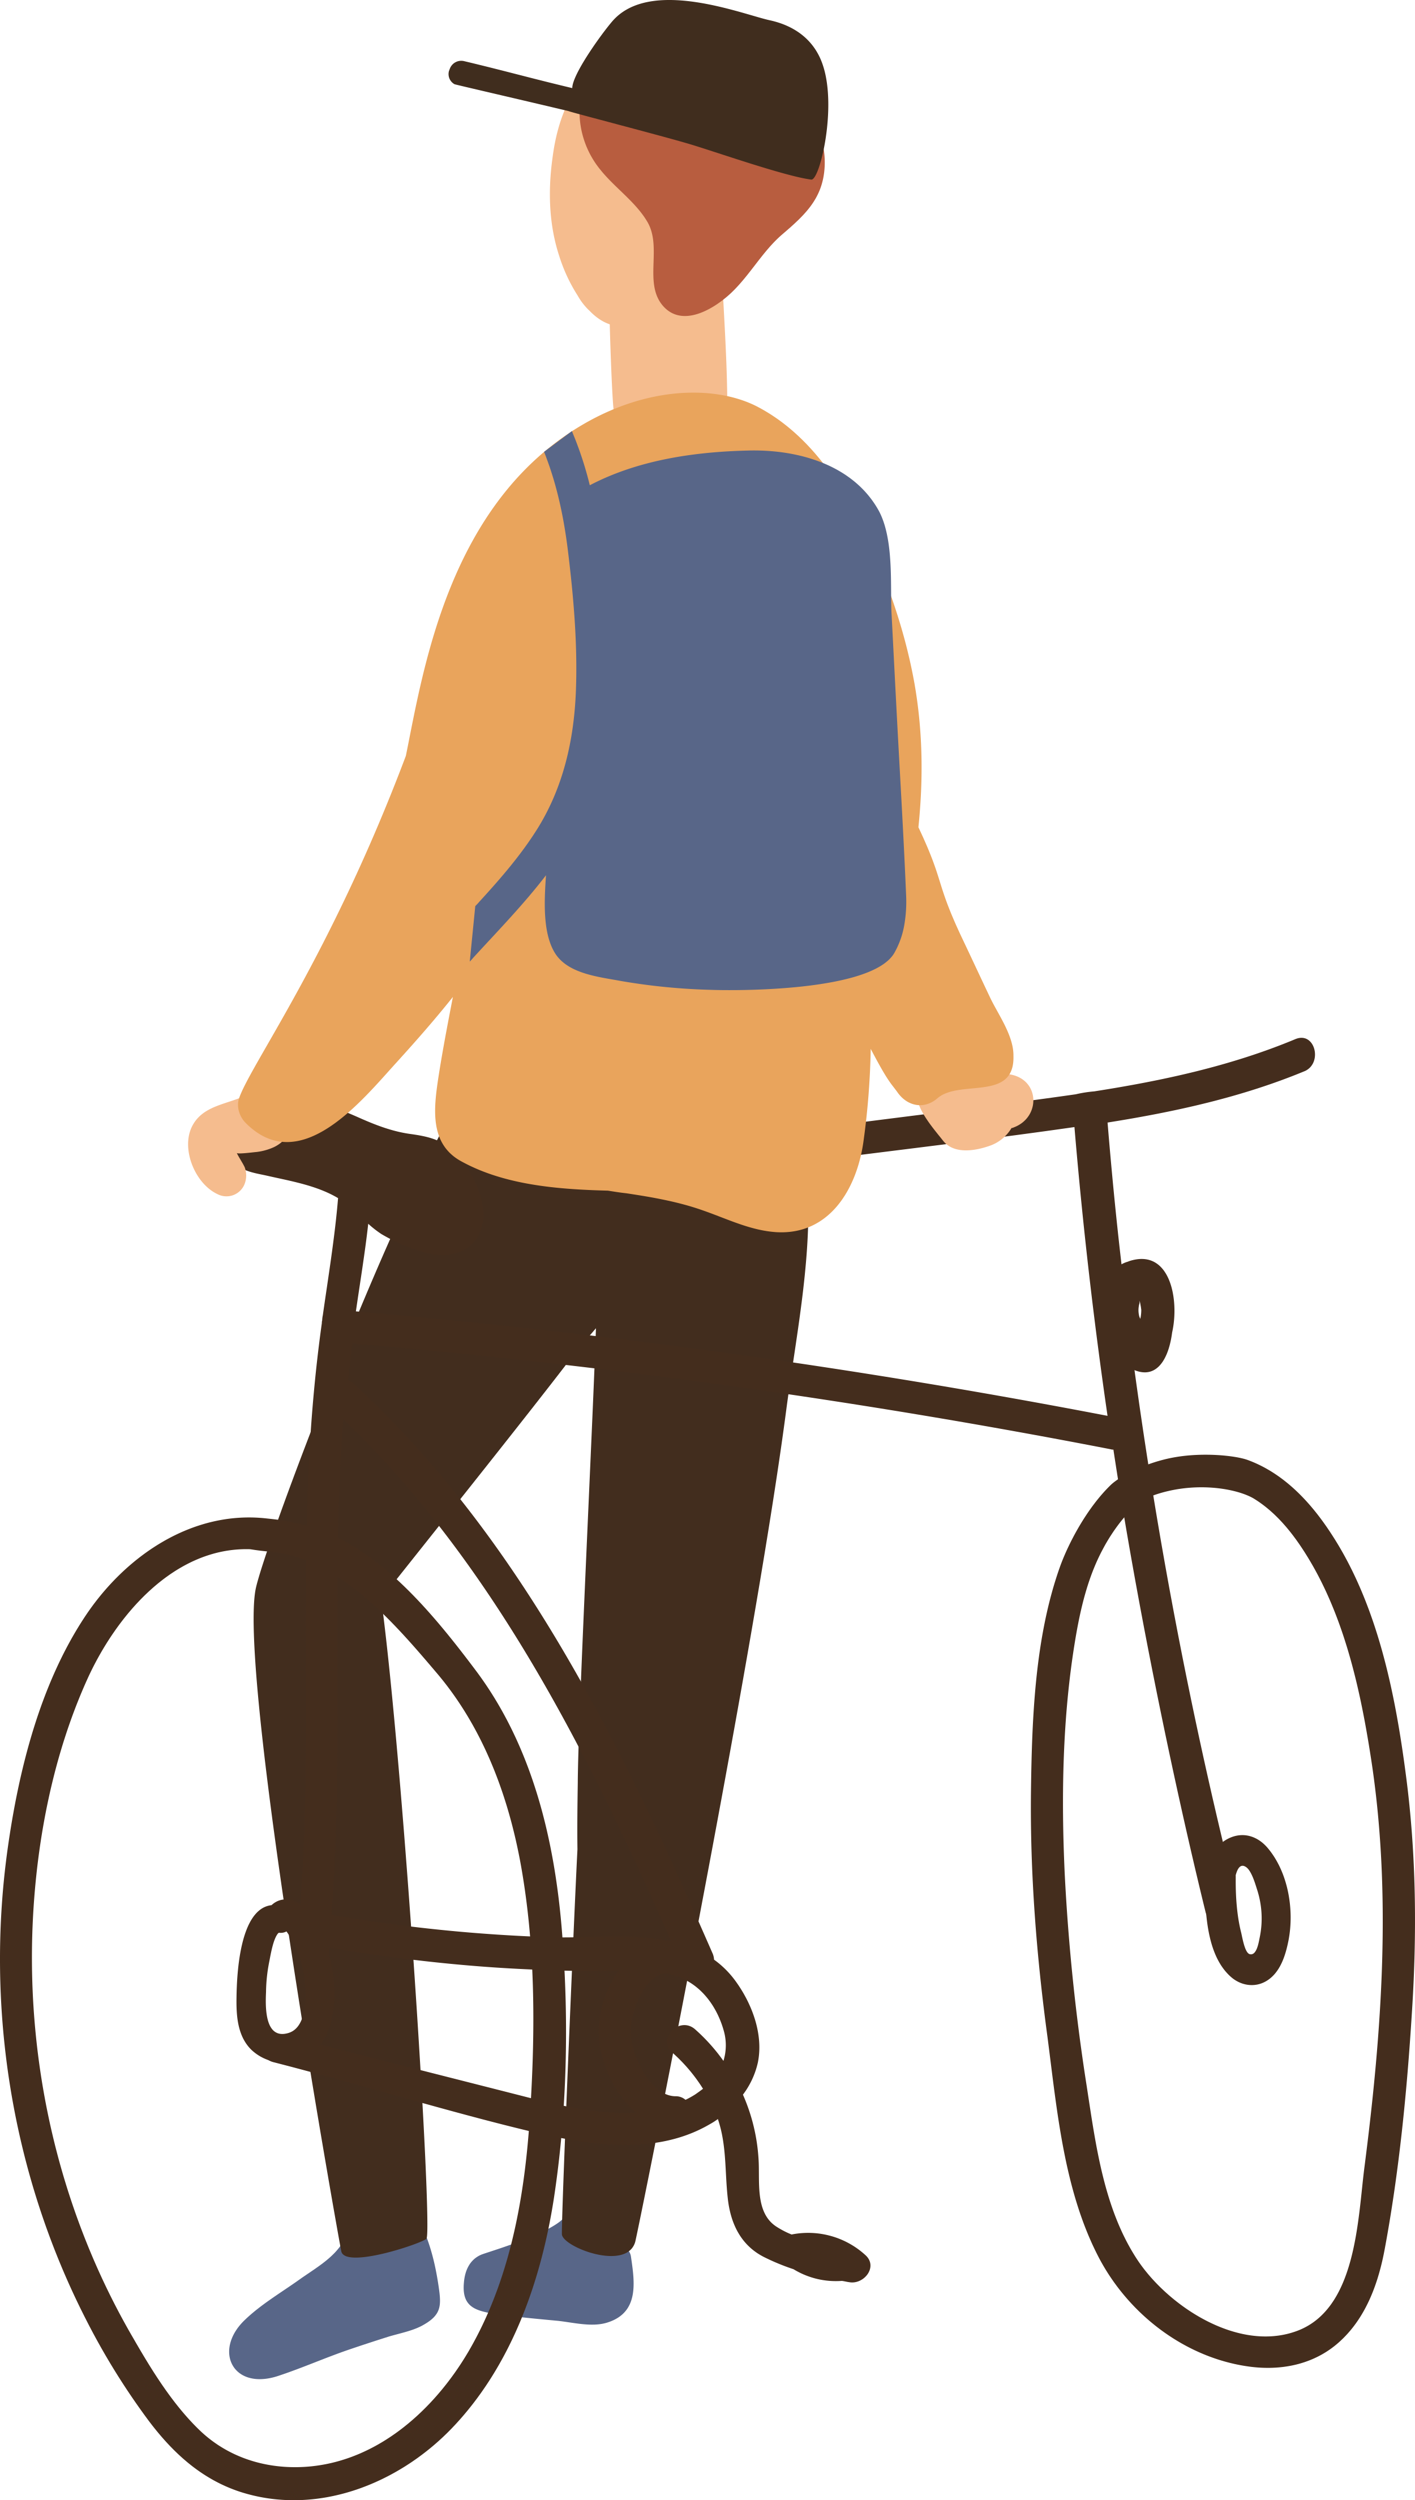 <svg xmlns="http://www.w3.org/2000/svg" viewBox="1126.49 1640 619.408 1094.214">
  <defs>
    <style>
      .cls-1 {
        fill: #586688;
      }

      .cls-2 {
        fill: #422d1e;
      }

      .cls-3 {
        fill: #f5bc8e;
      }

      .cls-4 {
        fill: #442d1d;
      }

      .cls-5 {
        fill: #b85d3f;
      }

      .cls-6 {
        fill: #e9a45c;
      }

      .cls-7 {
        fill: #402d1e;
      }
    </style>
  </defs>
  <g id="Group_186" data-name="Group 186" transform="translate(1126.397 1639.953)">
    <path id="Path_241" data-name="Path 241" class="cls-1" d="M162.422,714.706c-1.562-10.651-4.118-20.733-9.23-30.247-2.84-5.254-9.656-4.26-12.78,0a29.148,29.148,0,0,0-3.55,6.532c-1.42-6.674-12.354-8.52-14.343-.568-2.414,9.8-12.78,15.479-20.449,20.875-8.094,5.822-17.183,11.077-24.425,18.035-14.059,13.349-5.4,31.1,14.485,24.567,10.366-3.408,20.591-7.953,30.957-11.5,5.822-1.988,11.5-3.834,17.325-5.68,4.686-1.42,10.082-2.414,14.485-4.686C163.7,727.344,163.7,723.368,162.422,714.706Z" transform="translate(29.672 285.986)"/>
    <path id="Path_242" data-name="Path 242" class="cls-1" d="M216.266,702.069a5.726,5.726,0,0,0-4.828-4.97c-1.562-3.976-4.4-6.958-9.23-7.668a1.8,1.8,0,0,1-.852-.142c1.988-7.384-9.088-13.064-13.491-5.538-4.544,7.668-33.939,16.047-37.063,17.325-5.112,2.13-7.242,6.958-7.668,12.213-1.136,11.928,6.39,12.78,18.035,14.343,7.668.994,15.337,1.7,23,2.414,6.674.71,14.769,2.84,21.443.852C219.816,726.636,217.97,713.571,216.266,702.069Z" transform="translate(60.037 285.7)"/>
    <path id="Path_243" data-name="Path 243" class="cls-2" d="M321,382.39c-.284-8.662-9.514-12.781-16.047-9.94-4.686-5.68-14.484-7.526-18.177.71l-.852,2.13.994-7.242c.852-7.242-6.532-11.5-12.922-10.792.426-2.556.71-5.254,1.136-7.81.852-5.964-1.562-11.786-7.668-13.633-5.4-1.562-12.5,1.846-13.633,7.668-1.278,6.958-2.7,13.775-3.976,20.733a11.564,11.564,0,0,0-11.076-2.84c-2.556-4.118-7.81-6.816-12.5-5.68-3.834-4.686-11.5-6.532-16.9-1.562-3.834,3.55-7.526,7.1-11.218,10.792-3.124-1.562-6.674-1.846-9.8.142,1.562-2.7,3.124-5.538,4.686-8.236,4.118-7.242-1.846-15.621-8.52-16.9-4.686-4.118-12.781-4.828-17.041,2.13C136.817,393.182,83,535.756,79.163,554.642c-7.668,39.193,36.779,286.709,37.489,289.833,1.846,8.094,37.489-4.26,37.347-5.68,2.556-6.248-9.94-205.624-19.881-279.893,7.668-9.94,66.033-82.647,86.481-109.77,2.556-2.84,5.112-5.822,7.526-8.662-1.136,36.211-7.81,169.838-7.952,198.95-.142,9.656-.284,19.455-.142,29.111-1.136,21.159-6.958,157.2-6.816,168.418.142,5.538,28.259,16.473,32.093,3.408,1.136-3.976,51.832-254.616,66.175-364.528C315.6,445.014,321.992,413.489,321,382.39Z" transform="translate(32.84 140.88)"/>
    <path id="Path_244" data-name="Path 244" class="cls-3" d="M236.487,76.705,230.381,80.4l-.284-5.964c-.284-7.952-8.8-10.366-13.917-7.242a8.591,8.591,0,0,0-5.4,2.414,9.468,9.468,0,0,0-7.668,5.964c-.142.284-.142.426-.284.71a10.145,10.145,0,0,0-2.13,1.136,7.174,7.174,0,0,0-3.834,3.266,7.592,7.592,0,0,0-4.828,4.26,8.474,8.474,0,0,0-4.118,7.242c-.426,9.8,1.136,55.24,1.988,60.068.852,4.4,49.7-.142,49.7-2.982C239.469,126.975,237.765,106.242,236.487,76.705Z" transform="translate(78.868 27.649)"/>
    <path id="Path_245" data-name="Path 245" class="cls-3" d="M191.893,21.383c11.786-8.378,28.259-9.23,39.9-.71a16.177,16.177,0,0,1,6.106,5.254c15.337,21.585,9.372,55.808-.568,78.387-4.686,10.65-11.786,23.147-22.153,29.253a22.859,22.859,0,0,1-14.2,3.124c-5.4,0-10.082-2.7-13.917-6.674a27.317,27.317,0,0,1-5.254-6.674,72.244,72.244,0,0,1-8.094-17.325c-4.544-13.775-4.97-28.543-2.982-42.886C172.722,47.228,178.544,30.9,191.893,21.383Z" transform="translate(71.204 6.146)"/>
    <path id="Path_246" data-name="Path 246" class="cls-4" d="M246.2,650.314c-3.124-40.9-12.922-82.505-37.915-115.734-20.165-26.839-46.152-58.364-79.239-64.47-3.834-1.136-9.94-1.7-12.5-1.988-32.377-3.55-61.772,16.473-79.381,43.17C17.57,540.97,8.2,578.459,3.369,613.25-6.287,683.117,5.5,755.4,37.45,818.164A307.536,307.536,0,0,0,65.283,863.18c10.508,13.917,23,25.419,39.9,30.957,33.371,10.792,69.015-3.266,92.587-27.691,25.987-26.981,39.051-64.044,44.732-100.4C248.328,727.991,249.18,688.371,246.2,650.314Zm-14.343,82.221c-2.414,34.507-8.946,69.725-26.555,99.972-15.763,26.981-42.176,50.27-74.837,50.838-16.047.284-31.383-4.97-43.028-16.189C75.65,855.8,66.562,841.027,58.467,826.968c-32.093-54.956-47-119.143-44.022-182.477,1.7-35.785,8.946-72.849,23.715-105.652,12.78-28.4,38.2-58.08,71.145-57.228.71,0,2.982.568,9.514,1.136,29.821,2.84,53.962,31.241,72.991,53.678,21.443,25.561,32.519,57.938,37.489,90.6C234.7,661.674,234.27,697.744,231.856,732.535Z" transform="translate(0 196.444)"/>
    <path id="Path_247" data-name="Path 247" class="cls-4" d="M482.071,588.852c-4.686-36.069-12.5-74.979-32.661-105.794-8.946-13.775-20.733-26.555-36.637-32.377-5.538-1.988-19.739-3.408-32.235-1.136-12.638,2.272-23.573,8.236-27.549,11.928-10.65,10.224-18.887,25.987-22.579,36.5-10.792,30.673-12.07,65.607-12.5,97.7-.426,35.927,2.414,72,7.242,107.64,4.118,31.667,7.1,65.891,21.585,94.718,12.922,25.987,38.625,46.01,67.737,49.56,14.342,1.7,28.543-1.562,39.193-11.644,11.218-10.508,16.473-25.561,19.171-40.329,6.248-33.655,9.656-68.447,11.786-102.528C486.9,658.434,486.615,623.359,482.071,588.852ZM463.894,760.11c-2.982,23-3.408,62.766-30.247,72-25.135,8.8-55.24-10.792-68.873-30.957-14.911-22.295-18.461-50.412-22.437-76.257a888.563,888.563,0,0,1-9.656-93.156c-1.562-33.939-.994-68.447,4.544-101.96,2.272-13.775,5.538-27.833,12.212-40.187,3.408-6.532,12.07-19.881,21.3-23.147,18.461-6.816,37.347-3.266,44.732,1.136,11.36,6.958,19.6,18.461,26.129,29.963,14.059,24.993,20.591,54.388,24.993,82.647C475.964,639.69,471.562,700.61,463.894,760.11Z" transform="translate(133.484 188.324)"/>
    <path id="Path_248" data-name="Path 248" class="cls-4" d="M114.755,615.209c-1.562-8.662-5.112-17.751-10.65-24.709-4.26-5.254-11.076-6.958-15.763-2.556-13.917,1.562-15.195,29.963-15.337,40.33-.142,8.094.426,17.041,6.532,23a20.779,20.779,0,0,0,20.449,4.686C116.175,650.853,117.311,628.984,114.755,615.209ZM95.726,643.894c-10.508,3.124-10.082-11.645-9.8-17.893a71.054,71.054,0,0,1,1.42-13.349c.568-2.84,1.7-10.082,3.976-12.5a.5.5,0,0,0,.284-.142,5.2,5.2,0,0,0,3.266-.568,32.138,32.138,0,0,1,1.846,2.84,65.2,65.2,0,0,1,3.408,7.1,50.947,50.947,0,0,1,2.84,12.212C103.536,628.132,103.82,641.48,95.726,643.894Z" transform="translate(30.62 245.891)"/>
    <path id="Path_249" data-name="Path 249" class="cls-4" d="M398.949,571.131c-4.4-5.112-10.65-7.1-16.9-4.118s-9.088,9.372-10.082,15.9a38.8,38.8,0,0,0-.568,5.4c.568,10.792.71,29.4,11.218,39.052,4.4,4.118,10.792,5.254,16.047,1.988,5.964-3.692,8.236-11.218,9.514-17.751C410.736,598.254,408.037,581.782,398.949,571.131Zm-3.408,39.336c-.426,1.988-1.278,8.094-4.4,7.242-2.272-.71-3.266-7.952-3.834-9.94-2.84-11.645-2.13-24.141-2.272-24.567.71-2.7,1.988-5.254,4.4-3.692,2.414,1.42,4.118,7.242,4.828,9.514A40.9,40.9,0,0,1,395.541,610.467Z" transform="translate(155.969 237.569)"/>
    <path id="Path_250" data-name="Path 250" class="cls-4" d="M537.565,320.471c-28.259,11.786-58.08,18.177-88.043,22.863a55.374,55.374,0,0,0-8.094,1.278c-34.791,4.97-69.725,9.088-104.658,13.633-8.946,1.136-9.088,15.337,0,14.2,34.649-4.4,69.441-8.52,104.09-13.491,3.55,42.318,8.378,84.351,14.485,126.385a3209.8,3209.8,0,0,0-329.026-45.726c1.846-12.78,3.976-25.561,5.4-38.341a45.676,45.676,0,0,0,5.822,4.544,78.93,78.93,0,0,0,18.177,7.81c11.786,3.55,24.567,0,26.271-13.775,1.42-10.934-6.674-25.135-14.911-31.951-4.686-3.834-10.366-4.97-16.189-5.822-7.952-.994-15.195-3.692-22.579-6.958-12.5-5.538-25.7-10.792-39.62-7.384-5.68,1.42-12.78,4.828-15.9,10.082a8.843,8.843,0,0,0-1.42,5.4,10.714,10.714,0,0,0,.71,9.94c3.124,4.97,9.514,5.822,14.769,6.958,10.508,2.414,22.153,4.26,31.667,9.94-1.42,17.183-4.26,34.223-6.674,51.264a12.428,12.428,0,0,0-.284,2.272,3.529,3.529,0,0,0-.142,1.136c-2.982,21.3-4.828,42.744-5.822,64.186-2.13,46.578-.568,93.3-1.42,140.017-.284,17.467-.994,34.933-2.272,52.258h-.284c-8.946-1.7-12.07,6.674-3.124,8.52.994.142,1.278,5.538,2.272,5.822-.426,4.544,6.532,9.514,5.964,14.059-.994,9.088,5.822,8.52,6.816-.426.426-3.692.852-7.384,1.136-11.076,22.011,3.692,44.164,6.532,66.459,8.236,14.627,1.136,29.253,1.7,43.88,1.988,5.4,0,10.934-.142,16.473-.284a46.585,46.585,0,0,0-8.946,25.845c-.284,12.07,6.106,27.549,16.331,36.353-17.609,1.136-36.5-3.834-52.542-7.952-32.377-8.236-64.9-16.473-97.274-24.709-8.8-2.272-17.751,8.378-8.8,10.65,32.8,8.378,70.719,19.881,103.664,28.117,27.833,6.958,60.92,14.484,87.333-.994a30.2,30.2,0,0,0,3.55-2.272v.142c3.834,11.36,2.982,22.579,4.26,34.223,1.136,11.077,5.538,20.733,15.763,25.987a96.991,96.991,0,0,0,13.064,5.4,35.6,35.6,0,0,0,21.159,5.112c1.136.142,2.13.426,3.266.568,6.39,1.136,12.78-6.816,6.958-11.928a37.145,37.145,0,0,0-32.235-8.946,38.763,38.763,0,0,1-6.816-3.55c-9.372-6.248-6.958-20.023-7.668-29.679a81.713,81.713,0,0,0-6.816-27.975,36.471,36.471,0,0,0,6.532-14.059c2.556-12.5-2.7-26.129-10.082-36.069a41.621,41.621,0,0,0-9.088-8.946,8.293,8.293,0,0,0-.568-2.556c-39.477-90.315-83.641-181.909-157.342-249.645a6.667,6.667,0,0,0-2.272-1.42c.568-5.4,1.136-10.792,1.846-16.047a3147.611,3147.611,0,0,1,332.009,46.294,3.126,3.126,0,0,0,1.136.142c9.514,63.05,25.135,140.443,40.33,202.358,2.13,8.8,12.638-9.656,10.508-18.6a2124.17,2124.17,0,0,1-41.608-218.546c10.082,4.118,15.053-5.4,16.473-16.473,3.266-14.343-.852-37.063-18.745-31.241-.284.142-.426.142-.71.284a10.954,10.954,0,0,0-2.7,1.136c-2.414-20.591-4.4-41.324-6.106-62.056,29.537-4.686,58.79-11.076,86.481-22.579C549.636,330.7,546.086,316.921,537.565,320.471ZM287.352,754.44a23.1,23.1,0,0,1-.142,13.207,80.939,80.939,0,0,0-12.354-13.775c-6.816-6.106-16.9,3.976-10.082,10.082a72.224,72.224,0,0,1,13.491,15.9c-1.136.852-2.272,1.7-3.55,2.556a38.214,38.214,0,0,1-4.118,2.272,6.4,6.4,0,0,0-4.4-1.562c-11.076-.142-19.171-17.893-19.6-27.123-.426-8.236,5.112-25.135,15.195-26.7a13.288,13.288,0,0,1,2.272.568C276.133,732.571,284.086,742.8,287.352,754.44ZM264.2,714.962h-1.7c-16.047-3.124-34.365-.994-49.986-1.42a692.884,692.884,0,0,1-96.848-9.8c5.4-72.139-.284-144.845,5.112-216.984C186.528,549.952,227.709,632.6,264.2,714.962ZM469.261,436.348a5.328,5.328,0,0,0,.142-1.42c.284,1.136.426,2.272.568,2.84,0,.426.142.852.142,1.278a17.632,17.632,0,0,1-.426,3.834,8.431,8.431,0,0,1-.426-.994A10.471,10.471,0,0,1,469.261,436.348Z" transform="translate(29.565 134.352)"/>
    <path id="Path_251" data-name="Path 251" class="cls-3" d="M97.161,341.163c-.994-4.4-5.4-7.952-10.082-4.686-8.8,6.39-22.437,5.112-27.549,16.331-4.4,9.8,1.7,24.567,11.5,29.111a8.538,8.538,0,0,0,11.5-3.834,10.239,10.239,0,0,0,.426-7.668c-.284-1.136-3.692-6.248-3.55-6.674-.426.852,7.81-.284,8.378-.284a25.58,25.58,0,0,0,7.81-2.13,15.051,15.051,0,0,0,8.662-13.348C104.546,343.293,100.853,341.021,97.161,341.163Z" transform="translate(24.356 140.784)"/>
    <path id="Path_252" data-name="Path 252" class="cls-5" d="M238.174,16.518c-9.94-2.7-22.011-4.544-32.8-2.7-21.017,3.408-25.987,21.727-26.129,23A40.254,40.254,0,0,0,187.9,68.918c6.39,7.952,15.479,14.059,20.591,22.863,6.39,11.076-1.562,26.271,6.39,36.211,8.52,10.508,22.721,1.846,30.247-5.254,8.236-7.81,13.633-18.035,22.153-25.419,9.94-8.52,18.035-15.763,18.745-29.821C287.308,41.369,260.895,22.625,238.174,16.518Z" transform="translate(75.051 5.473)"/>
    <path id="Path_253" data-name="Path 253" class="cls-3" d="M323.794,332.088a15.638,15.638,0,0,0-2.556-.284,15.194,15.194,0,0,0-2.272-1.988c-2.7-1.988-5.964.426-6.532,3.124-2.272-2.414-6.39-1.988-7.526,1.42-.284-.426-.426-.852-.71-1.278-1.7-2.7-6.816-2.982-7.952.426h0c-1.988-2.272-5.822-1.278-7.1,1.136-2.272-1.136-5.4-.568-6.248,2.7-2.13,8.094,6.674,17.751,11.36,23.715s13.774,4.544,20.307,2.272a17.932,17.932,0,0,0,9.656-7.81,2.633,2.633,0,0,0,.994-.284C337,350.833,336.717,334.5,323.794,332.088Z" transform="translate(118.655 138.214)"/>
    <path id="Path_254" data-name="Path 254" class="cls-6" d="M402.967,386.386c-4.4-9.23-8.662-18.461-13.065-27.691-11.218-24-7.242-23.431-18.6-47.43,2.13-20.733,1.988-41.608-1.7-62.766-4.4-24.709-13.065-48.708-24.141-71-10.082-20.165-24.283-39.761-44.874-50.412-17.183-8.8-46.436-9.372-75.973,7.81-59.074,34.365-70.009,107.5-77.677,145.129C113.844,367.784,79.053,414.929,73.94,429.84c-1.278,3.692.142,8.094,2.84,10.792,24,24.283,51.122-10.082,66.316-26.7,8.378-9.23,16.615-18.6,24.425-28.4-2.272,11.786-4.544,23.573-6.39,35.5-1.988,13.349-3.834,28.543,9.656,36.211,19.029,10.65,42.6,12.5,64.612,13.065,2.7.426,5.254.852,7.952,1.136,11.36,1.7,22.863,3.692,33.655,7.526,10.65,3.692,20.733,8.8,32.235,9.514,23.147,1.278,34.933-18.887,37.915-39.051a333,333,0,0,0,3.266-41.182c7.952,15.195,8.946,15.053,11.928,19.313,4.4,5.964,11.644,7.242,17.325,2.272,9.8-8.378,33.8,1.562,33.229-18.461C413.049,402.717,406.517,393.629,402.967,386.386Z" transform="translate(30.82 50.828)"/>
    <path id="Path_255" data-name="Path 255" class="cls-7" d="M302.3,28.807c-3.55-11.076-12.212-17.467-23.289-19.881C267.22,6.37,227.742-9.534,210.7,8.642c-3.834,4.118-18.177,23.573-18.177,29.963-18.461-4.4-28.827-7.384-47.288-11.786a5.323,5.323,0,0,0-6.39,3.55c-.142.284-.142.426-.284.71a5.072,5.072,0,0,0,2.414,5.822c.142.142,30.957,7.242,49.986,11.786.142.284,40.756,10.792,52.684,14.343,11.076,3.266,42.034,14.2,53.536,15.621C300.875,78.935,308.4,47.41,302.3,28.807Z" transform="translate(58.076 0)"/>
    <path id="Path_256" data-name="Path 256" class="cls-1" d="M335.9,335.826c-1.136-27.407-2.84-54.956-4.26-82.363-.71-13.775-1.42-27.407-2.13-41.182-.568-12.07,1.136-32.377-5.68-44.732-11.218-20.023-35.359-26.7-57.086-26.129-23.573.568-48.14,4.118-69.3,15.195a155.132,155.132,0,0,0-6.674-20.875c-.426-.994-1.136-2.84-1.136-2.84l-12.213,9.088s.71,1.7.994,2.556c4.828,12.781,7.668,26.413,9.372,40.046,2.556,20.733,4.4,41.892,3.55,62.624s-5.4,41.04-16.331,58.932c-7.242,11.786-16.473,22.437-25.845,32.661-.568.71-1.846,1.988-1.846,1.988L144.9,365.079a20.831,20.831,0,0,0,1.42-1.562c10.792-11.786,22.153-23.431,31.951-36.211-.71,10.65-1.562,24.709,3.692,33.655,5.538,9.514,19.455,10.792,29.253,12.638a271.594,271.594,0,0,0,38.767,3.834c10.65.426,71,.994,80.8-16.189a37.791,37.791,0,0,0,4.26-11.786A60.129,60.129,0,0,0,335.9,335.826Z" transform="translate(60.827 55.805)"/>
  </g>
</svg>
